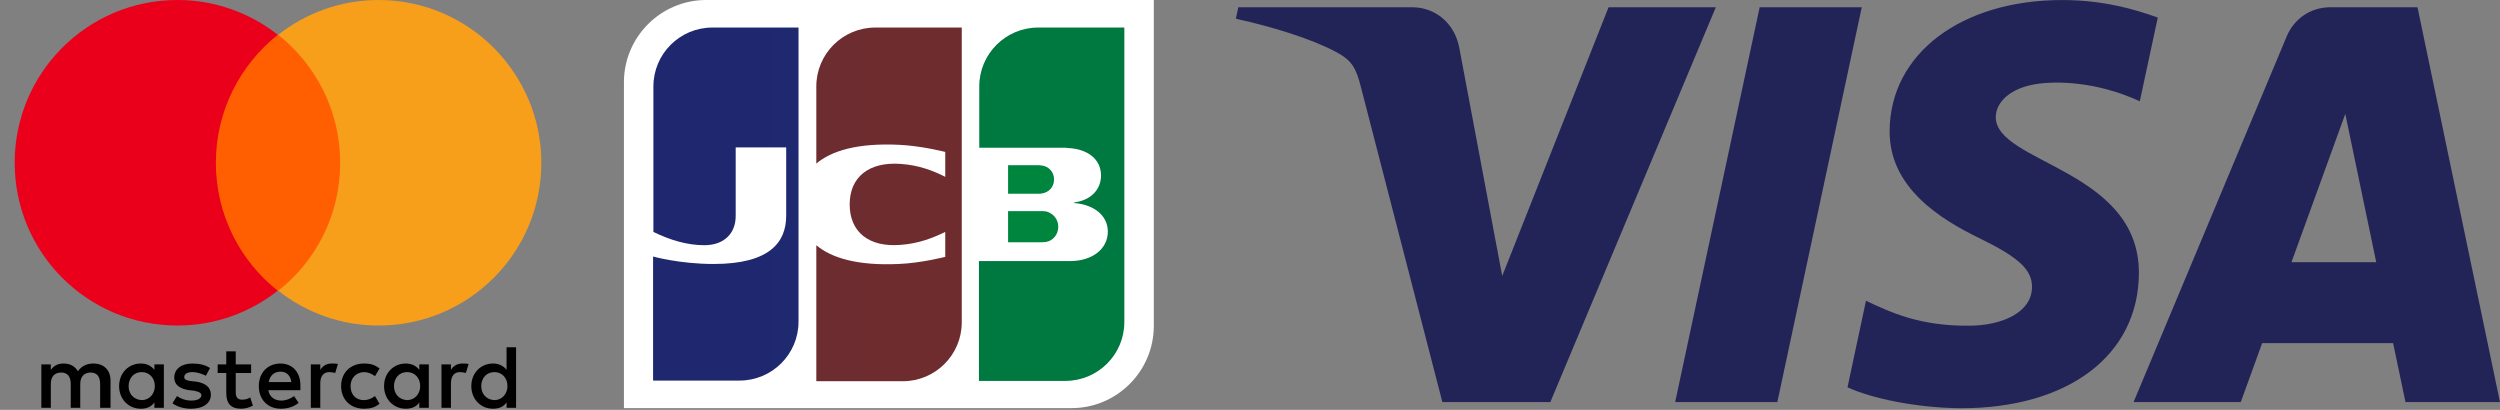 <svg width="61" height="10" viewBox="0 0 61 10" fill="none" xmlns="http://www.w3.org/2000/svg">
<rect x="0" y="0" width="61" height="10" fill="#808080" stroke="none"/>
<g clip-path="url(#clip0_1038_2182)">
<path d="M2.697 9.951V9.289C2.697 9.035 2.542 8.87 2.277 8.87C2.145 8.87 2.002 8.914 1.902 9.057C1.825 8.936 1.715 8.87 1.549 8.87C1.439 8.87 1.329 8.903 1.24 9.024V8.892H1.009V9.951H1.24V9.366C1.24 9.179 1.34 9.09 1.494 9.09C1.649 9.09 1.726 9.19 1.726 9.366V9.951H1.958V9.366C1.958 9.179 2.068 9.09 2.211 9.09C2.366 9.09 2.443 9.19 2.443 9.366V9.951H2.697ZM6.127 8.892H5.752V8.572H5.521V8.892H5.311V9.101H5.521V9.587C5.521 9.83 5.62 9.973 5.885 9.973C5.984 9.973 6.094 9.94 6.171 9.896L6.105 9.697C6.039 9.741 5.962 9.752 5.907 9.752C5.796 9.752 5.752 9.686 5.752 9.576V9.101H6.127V8.892ZM8.091 8.87C7.959 8.87 7.87 8.936 7.815 9.024V8.892H7.584V9.951H7.815V9.355C7.815 9.179 7.892 9.079 8.036 9.079C8.08 9.079 8.135 9.09 8.179 9.101L8.245 8.881C8.201 8.87 8.135 8.87 8.091 8.87V8.87ZM5.124 8.98C5.013 8.903 4.859 8.87 4.693 8.87C4.429 8.87 4.252 9.002 4.252 9.212C4.252 9.388 4.384 9.488 4.616 9.521L4.726 9.532C4.848 9.554 4.914 9.587 4.914 9.642C4.914 9.719 4.826 9.774 4.671 9.774C4.517 9.774 4.395 9.719 4.318 9.664L4.208 9.841C4.329 9.929 4.495 9.973 4.66 9.973C4.969 9.973 5.146 9.83 5.146 9.631C5.146 9.443 5.002 9.344 4.782 9.311L4.671 9.3C4.572 9.289 4.495 9.267 4.495 9.201C4.495 9.124 4.572 9.079 4.693 9.079C4.826 9.079 4.958 9.135 5.024 9.168L5.124 8.98ZM11.279 8.87C11.147 8.87 11.058 8.936 11.003 9.024V8.892H10.772V9.951H11.003V9.355C11.003 9.179 11.08 9.079 11.224 9.079C11.268 9.079 11.323 9.09 11.367 9.101L11.434 8.881C11.389 8.87 11.323 8.87 11.279 8.87ZM8.323 9.421C8.323 9.741 8.543 9.973 8.885 9.973C9.04 9.973 9.15 9.94 9.26 9.852L9.15 9.664C9.062 9.73 8.973 9.763 8.874 9.763C8.687 9.763 8.554 9.631 8.554 9.421C8.554 9.223 8.687 9.09 8.874 9.079C8.973 9.079 9.062 9.112 9.15 9.179L9.26 8.991C9.15 8.903 9.04 8.87 8.885 8.87C8.543 8.87 8.323 9.101 8.323 9.421ZM10.463 9.421V8.892H10.231V9.024C10.154 8.925 10.043 8.87 9.9 8.87C9.602 8.87 9.371 9.101 9.371 9.421C9.371 9.741 9.602 9.973 9.9 9.973C10.055 9.973 10.165 9.918 10.231 9.818V9.951H10.463V9.421ZM9.613 9.421C9.613 9.234 9.735 9.079 9.933 9.079C10.121 9.079 10.253 9.223 10.253 9.421C10.253 9.609 10.121 9.763 9.933 9.763C9.735 9.752 9.613 9.609 9.613 9.421ZM6.844 8.87C6.536 8.87 6.315 9.09 6.315 9.421C6.315 9.752 6.535 9.973 6.855 9.973C7.01 9.973 7.164 9.929 7.286 9.83L7.175 9.664C7.087 9.73 6.977 9.774 6.866 9.774C6.723 9.774 6.58 9.708 6.547 9.521H7.33V9.432C7.341 9.09 7.142 8.87 6.844 8.87ZM6.844 9.068C6.988 9.068 7.087 9.157 7.109 9.322H6.558C6.58 9.179 6.679 9.068 6.844 9.068ZM12.592 9.421V8.473H12.36V9.024C12.283 8.925 12.173 8.87 12.029 8.87C11.731 8.87 11.5 9.101 11.5 9.421C11.5 9.741 11.731 9.973 12.029 9.973C12.184 9.973 12.294 9.918 12.36 9.818V9.951H12.592V9.421ZM11.742 9.421C11.742 9.234 11.864 9.079 12.062 9.079C12.25 9.079 12.382 9.223 12.382 9.421C12.382 9.609 12.25 9.763 12.062 9.763C11.864 9.752 11.742 9.609 11.742 9.421ZM3.998 9.421V8.892H3.767V9.024C3.689 8.925 3.579 8.87 3.436 8.87C3.138 8.87 2.906 9.101 2.906 9.421C2.906 9.741 3.138 9.973 3.436 9.973C3.59 9.973 3.7 9.918 3.767 9.818V9.951H3.998V9.421ZM3.138 9.421C3.138 9.234 3.259 9.079 3.458 9.079C3.645 9.079 3.778 9.223 3.778 9.421C3.778 9.609 3.645 9.763 3.458 9.763C3.259 9.752 3.138 9.609 3.138 9.421Z" fill="black"/>
<path d="M5.046 0.85H8.521V7.093H5.046V0.85Z" fill="#FF5F00"/>
<path d="M5.267 3.971C5.267 2.703 5.863 1.577 6.778 0.849C6.106 0.32 5.256 0 4.33 0C2.134 0 0.358 1.776 0.358 3.971C0.358 6.167 2.134 7.943 4.329 7.943C5.256 7.943 6.105 7.623 6.778 7.093C5.863 6.376 5.267 5.24 5.267 3.971Z" fill="#EB001B"/>
<path d="M13.209 3.971C13.209 6.167 11.433 7.943 9.238 7.943C8.311 7.943 7.462 7.623 6.789 7.093C7.716 6.365 8.3 5.24 8.3 3.971C8.3 2.703 7.705 1.577 6.789 0.849C7.462 0.32 8.311 0 9.238 0C11.433 0 13.209 1.787 13.209 3.971Z" fill="#F79E1B"/>
</g>
<g clip-path="url(#clip1_1038_2182)">
<path d="M28.153 7.95C28.153 9.057 27.252 9.958 26.146 9.958H15.224V2.007C15.224 0.901 16.125 0 17.231 0H28.153V7.95Z" fill="white"/>
<path d="M24.597 5.911H25.427C25.451 5.911 25.506 5.903 25.529 5.903C25.688 5.872 25.822 5.729 25.822 5.532C25.822 5.342 25.688 5.2 25.529 5.16C25.506 5.152 25.458 5.152 25.427 5.152H24.597V5.911H24.597Z" fill="url(#paint0_linear_1038_2182)"/>
<path d="M25.332 0.672C24.542 0.672 23.894 1.312 23.894 2.11V3.604H25.925C25.972 3.604 26.027 3.604 26.067 3.612C26.525 3.636 26.865 3.873 26.865 4.284C26.865 4.608 26.636 4.884 26.209 4.94V4.955C26.675 4.987 27.031 5.248 27.031 5.651C27.031 6.085 26.636 6.37 26.114 6.37H23.886V9.294H25.996C26.786 9.294 27.434 8.654 27.434 7.856V0.672H25.332Z" fill="url(#paint1_linear_1038_2182)"/>
<path d="M25.719 4.379C25.719 4.189 25.585 4.063 25.427 4.039C25.411 4.039 25.371 4.031 25.348 4.031H24.597V4.727H25.348C25.372 4.727 25.419 4.727 25.427 4.719C25.585 4.695 25.719 4.569 25.719 4.379L25.719 4.379Z" fill="url(#paint2_linear_1038_2182)"/>
<path d="M17.382 0.672C16.591 0.672 15.943 1.312 15.943 2.11V5.659C16.346 5.856 16.765 5.983 17.184 5.983C17.682 5.983 17.951 5.682 17.951 5.271V3.596H19.183V5.264C19.183 5.912 18.78 6.441 17.413 6.441C16.583 6.441 15.935 6.259 15.935 6.259V9.286H18.045C18.836 9.286 19.484 8.646 19.484 7.848V0.672H17.381L17.382 0.672Z" fill="url(#paint3_linear_1038_2182)"/>
<path d="M21.357 0.672C20.566 0.672 19.918 1.312 19.918 2.11V3.991C20.282 3.683 20.914 3.485 21.933 3.533C22.479 3.557 23.064 3.707 23.064 3.707V4.315C22.771 4.165 22.424 4.031 21.973 3.999C21.198 3.944 20.732 4.323 20.732 4.987C20.732 5.659 21.198 6.038 21.973 5.975C22.424 5.943 22.771 5.801 23.064 5.659V6.267C23.064 6.267 22.487 6.417 21.933 6.441C20.914 6.488 20.282 6.291 19.918 5.983V9.302H22.028C22.819 9.302 23.467 8.662 23.467 7.864V0.672H21.357V0.672Z" fill="url(#paint4_linear_1038_2182)"/>
</g>
<g clip-path="url(#clip2_1038_2182)">
<path d="M46.107 3.185C46.089 4.572 47.343 5.347 48.288 5.807C49.259 6.279 49.585 6.582 49.581 7.005C49.574 7.651 48.807 7.936 48.089 7.947C46.837 7.967 46.109 7.609 45.53 7.339L45.079 9.45C45.66 9.717 46.735 9.951 47.85 9.961C50.467 9.961 52.18 8.669 52.189 6.666C52.199 4.123 48.672 3.982 48.697 2.846C48.705 2.502 49.034 2.134 49.754 2.04C50.111 1.993 51.095 1.957 52.211 2.471L52.65 0.429C52.049 0.21 51.278 0.001 50.317 0.001C47.854 0.001 46.121 1.311 46.107 3.185ZM56.859 0.177C56.381 0.177 55.978 0.456 55.798 0.883L52.059 9.811H54.675L55.196 8.373H58.392L58.694 9.811H60.999L58.987 0.177H56.859ZM57.225 2.779L57.98 6.397H55.912L57.225 2.779ZM42.936 0.177L40.874 9.811H43.367L45.427 0.177H42.936M39.249 0.177L36.654 6.734L35.605 1.159C35.482 0.536 34.996 0.177 34.456 0.177H30.215L30.155 0.457C31.026 0.646 32.015 0.95 32.615 1.276C32.981 1.475 33.086 1.649 33.206 2.123L35.194 9.811H37.828L41.866 0.177L39.249 0.177Z" fill="url(#paint5_linear_1038_2182)"/>
</g>
<defs>
<linearGradient id="paint0_linear_1038_2182" x1="-45.874" y1="43.181" x2="309.276" y2="43.181" gradientUnits="userSpaceOnUse">
<stop stop-color="#007940"/>
<stop offset="0.229" stop-color="#00873F"/>
<stop offset="0.743" stop-color="#40A737"/>
<stop offset="1" stop-color="#5CB531"/>
</linearGradient>
<linearGradient id="paint1_linear_1038_2182" x1="24.535" y1="431.438" x2="379.703" y2="431.438" gradientUnits="userSpaceOnUse">
<stop stop-color="#007940"/>
<stop offset="0.229" stop-color="#00873F"/>
<stop offset="0.743" stop-color="#40A737"/>
<stop offset="1" stop-color="#5CB531"/>
</linearGradient>
<linearGradient id="paint2_linear_1038_2182" x1="-45.884" y1="38.705" x2="309.285" y2="38.705" gradientUnits="userSpaceOnUse">
<stop stop-color="#007940"/>
<stop offset="0.229" stop-color="#00873F"/>
<stop offset="0.743" stop-color="#40A737"/>
<stop offset="1" stop-color="#5CB531"/>
</linearGradient>
<linearGradient id="paint3_linear_1038_2182" x1="16.56" y1="431.438" x2="377.199" y2="431.438" gradientUnits="userSpaceOnUse">
<stop stop-color="#1F286F"/>
<stop offset="0.475" stop-color="#004E94"/>
<stop offset="0.826" stop-color="#0066B1"/>
<stop offset="1" stop-color="#006FBC"/>
</linearGradient>
<linearGradient id="paint4_linear_1038_2182" x1="17.874" y1="431.435" x2="368.142" y2="431.435" gradientUnits="userSpaceOnUse">
<stop stop-color="#6C2C2F"/>
<stop offset="0.173" stop-color="#882730"/>
<stop offset="0.573" stop-color="#BE1833"/>
<stop offset="0.859" stop-color="#DC0436"/>
<stop offset="1" stop-color="#E60039"/>
</linearGradient>
<linearGradient id="paint5_linear_1038_2182" x1="1448.15" y1="29.941" x2="1476.98" y2="-992.966" gradientUnits="userSpaceOnUse">
<stop stop-color="#222357"/>
<stop offset="1" stop-color="#254AA5"/>
</linearGradient>
<clipPath id="clip0_1038_2182">
<rect width="12.866" height="10" fill="white" transform="translate(0.357)"/>
</clipPath>
<clipPath id="clip1_1038_2182">
<rect width="12.931" height="10" fill="white" transform="translate(15.223)"/>
</clipPath>
<clipPath id="clip2_1038_2182">
<rect width="30.846" height="10" fill="white" transform="translate(30.154)"/>
</clipPath>
</defs>
</svg>
